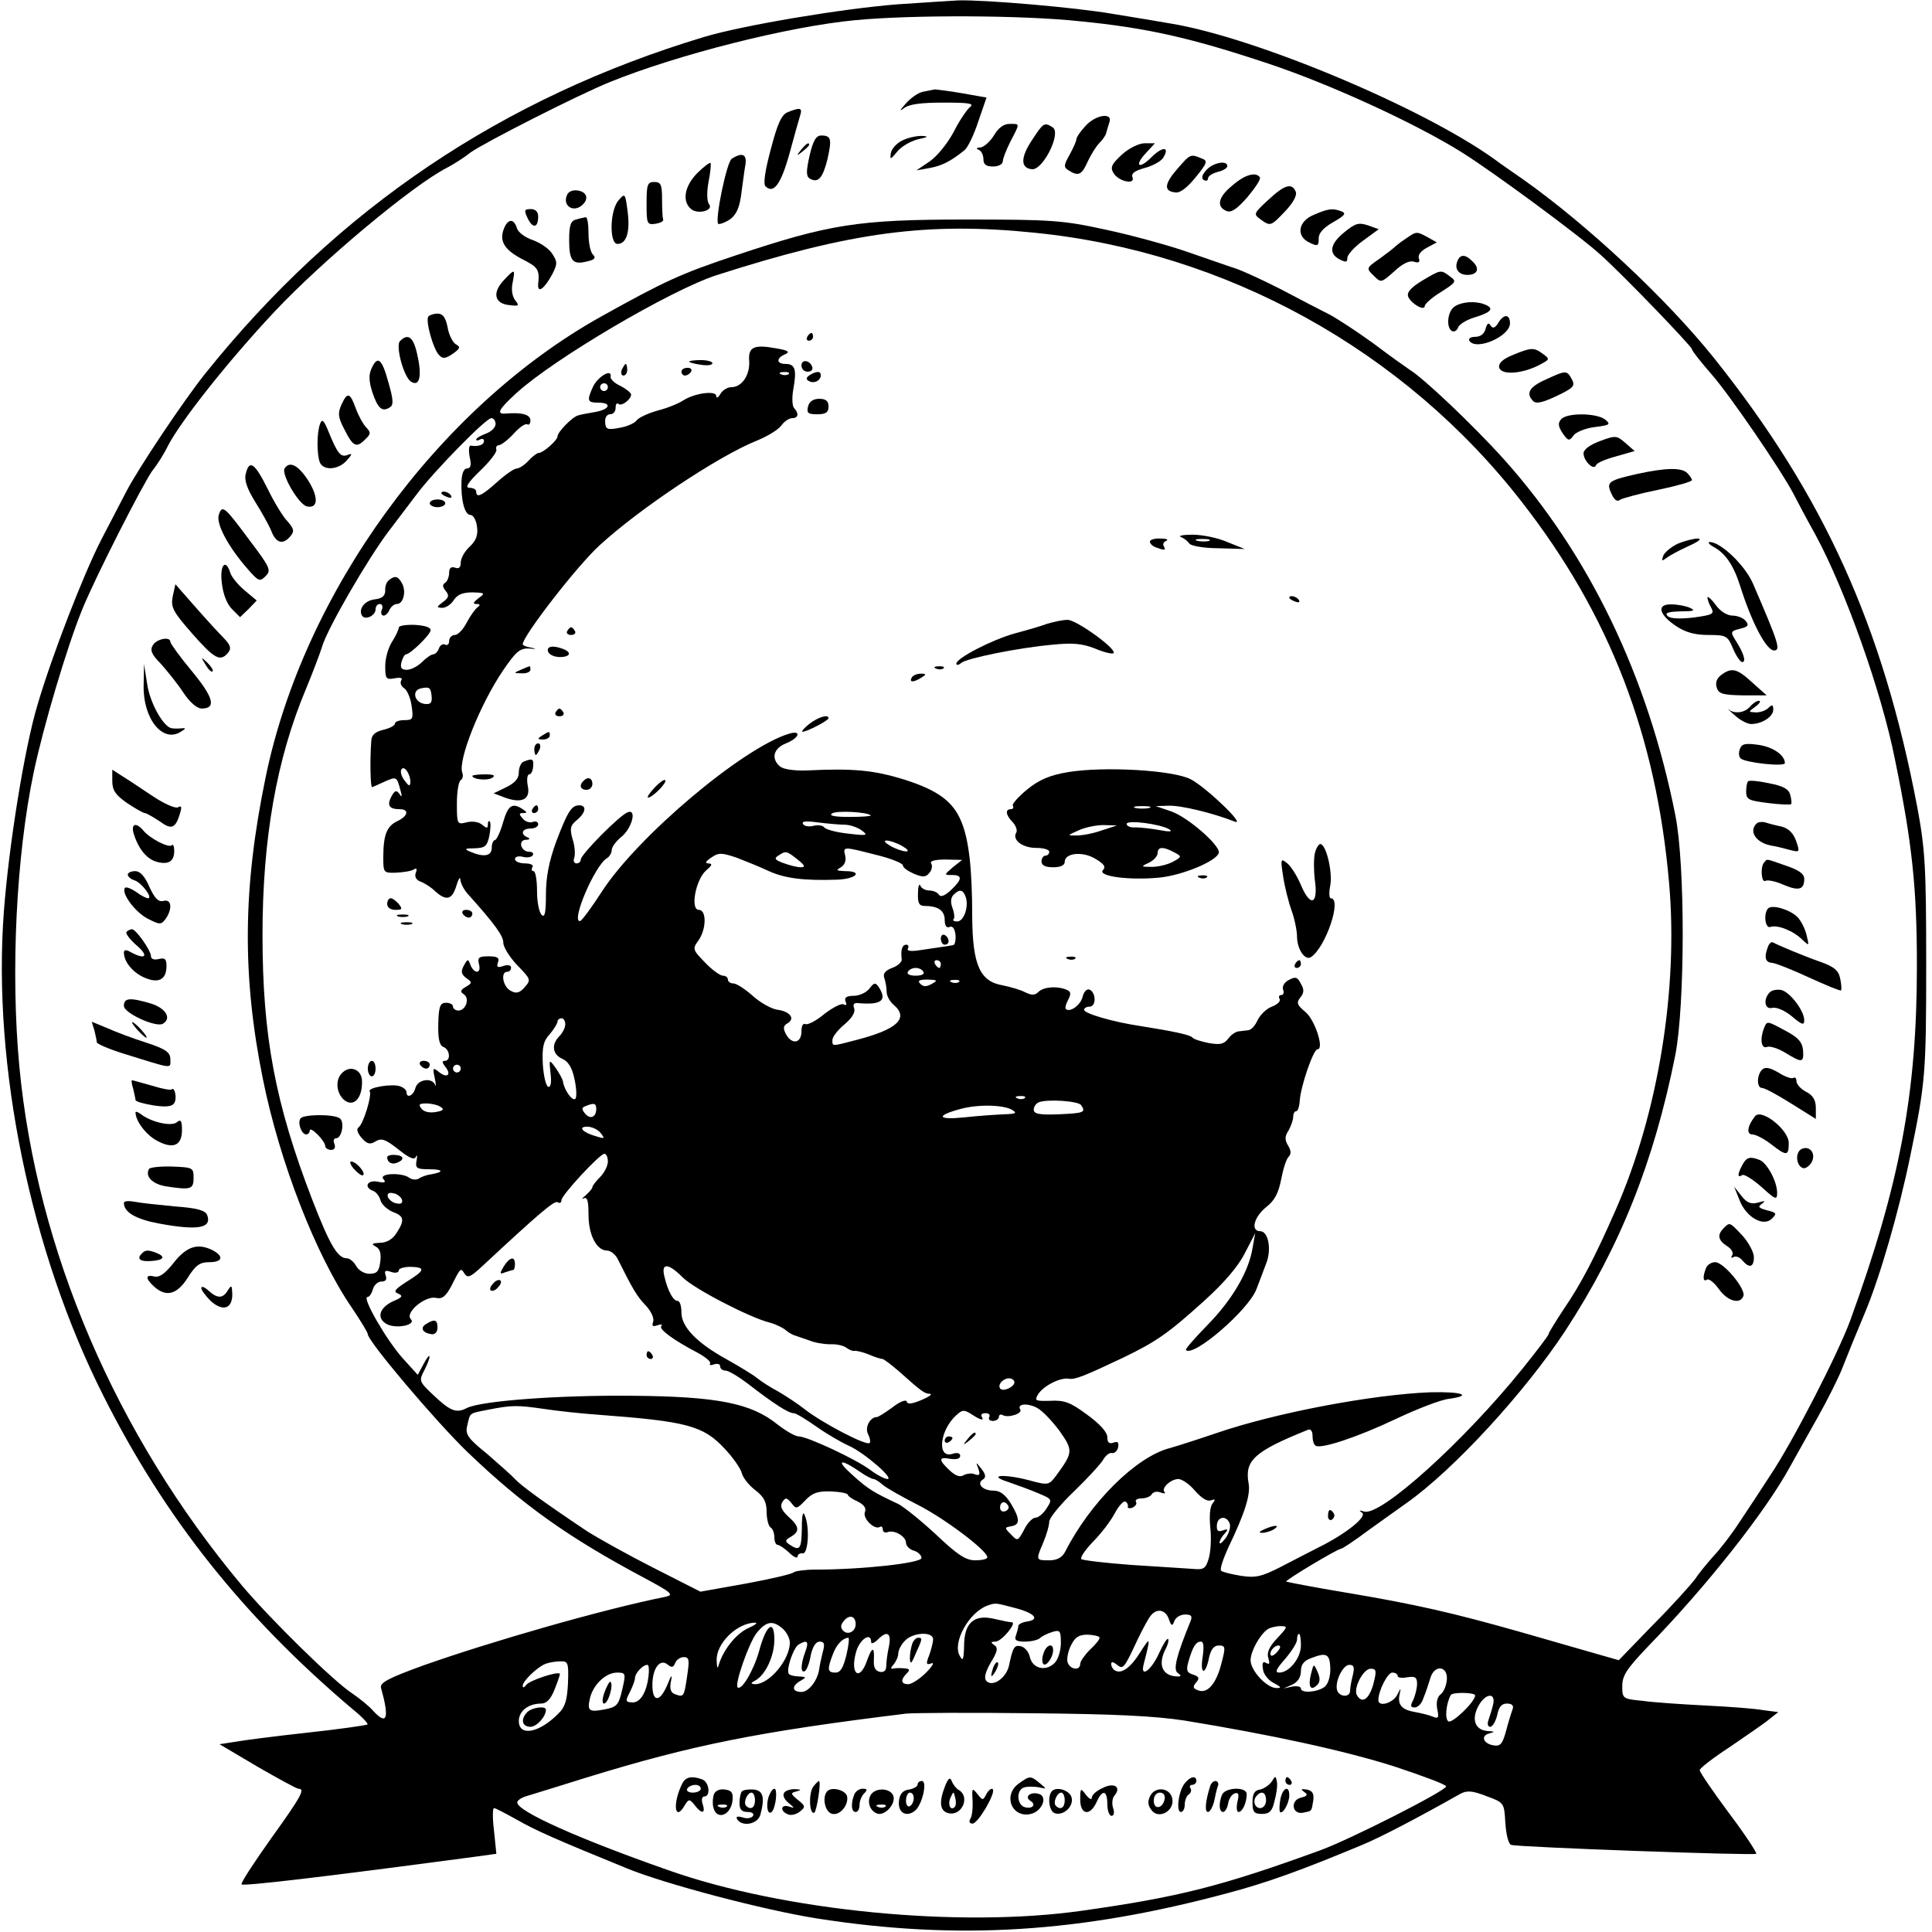 <?xml version="1.0" standalone="no"?>
<!DOCTYPE svg PUBLIC "-//W3C//DTD SVG 20010904//EN"
 "http://www.w3.org/TR/2001/REC-SVG-20010904/DTD/svg10.dtd">
<svg version="1.0" xmlns="http://www.w3.org/2000/svg"
 width="499pt" height="499pt" viewBox="0 0 499 499"
 preserveAspectRatio="xMidYMid meet">

<g transform="translate(0,499) scale(0.1,-0.1)"
fill="#000000" stroke="none">
<path d="M2320 4979 c-143 -11 -399 -54 -500 -84 -522 -157 -948 -443 -1290
-870 -56 -70 -173 -245 -204 -305 -13 -25 -42 -81 -65 -125 -46 -90 -126 -296
-164 -425 -34 -113 -74 -363 -87 -534 -30 -398 69 -879 257 -1251 159 -316
361 -570 642 -808 25 -20 43 -39 40 -41 -2 -2 -71 -12 -154 -21 -82 -9 -168
-20 -189 -24 l-39 -6 98 -58 c54 -31 101 -57 106 -57 18 0 7 -20 -72 -130 -44
-62 -78 -114 -75 -117 5 -5 203 18 615 73 l43 6 -6 59 c-4 32 -4 59 0 59 4 0
30 -14 59 -30 51 -29 99 -50 285 -126 98 -40 351 -107 490 -129 364 -57 681
-37 1063 66 101 27 187 58 343 123 51 21 144 70 256 133 17 9 31 8 67 -6 46
-17 46 -17 49 -69 2 -30 8 -55 15 -57 19 -6 628 -28 633 -23 2 3 -29 50 -71
106 -41 55 -75 105 -75 110 0 5 35 32 78 60 42 29 88 60 101 71 l24 19 -39 5
c-21 4 -88 9 -149 12 -60 3 -134 8 -162 12 -52 5 -53 6 -53 38 0 28 12 45 66
102 149 153 304 348 368 466 13 23 44 79 70 125 26 46 55 104 65 130 10 26 36
90 58 142 39 93 88 263 117 405 39 188 41 212 41 495 0 255 -3 297 -23 405
-89 468 -241 804 -524 1159 -124 155 -330 347 -496 464 -26 18 -58 40 -71 50
-186 134 -618 315 -836 351 -33 6 -101 17 -150 25 -97 17 -334 37 -400 35 -22
-1 -92 -6 -155 -10z m470 -44 c173 -17 287 -43 485 -109 160 -53 384 -156 503
-231 81 -51 305 -216 357 -264 61 -55 234 -235 235 -243 0 -4 23 -33 50 -64
49 -56 180 -248 212 -309 8 -16 34 -65 58 -108 75 -139 169 -401 204 -577 45
-218 57 -334 57 -535 0 -329 -44 -563 -172 -915 -32 -87 -148 -313 -207 -401
-26 -40 -62 -95 -81 -123 -18 -28 -48 -67 -66 -86 -17 -19 -39 -46 -48 -60
-10 -13 -57 -66 -107 -116 l-89 -92 -63 18 c-35 10 -119 34 -188 54 -176 50
-272 72 -450 102 -85 14 -156 28 -158 29 -4 3 133 85 142 85 3 0 35 21 71 48
36 26 80 57 98 70 123 87 306 287 410 445 141 216 229 436 284 712 25 128 26
491 0 620 -71 358 -222 672 -442 918 -80 89 -209 211 -244 232 -9 6 -50 35
-91 66 -41 30 -93 64 -115 76 -22 11 -78 40 -125 65 -47 24 -101 49 -120 55
-19 6 -75 26 -125 43 -49 17 -144 43 -210 57 -110 24 -139 26 -360 26 -280 0
-353 -12 -596 -93 -141 -47 -182 -66 -349 -159 -419 -235 -766 -711 -864
-1189 -59 -285 -61 -512 -7 -779 43 -213 136 -454 230 -591 23 -34 41 -64 41
-68 0 -18 176 -226 258 -305 143 -137 260 -220 457 -325 69 -37 76 -43 55 -48
-161 -32 -453 -116 -628 -178 -88 -32 -111 -44 -108 -57 22 -79 16 -99 -20
-60 -10 12 -35 32 -54 45 -48 31 -213 193 -286 280 -325 389 -529 865 -574
1339 -23 245 -8 545 37 760 25 119 86 324 125 420 34 84 158 327 182 360 13
16 31 45 40 64 34 65 155 218 275 346 122 130 357 327 446 372 17 9 44 26 60
39 33 24 276 148 360 182 175 71 463 144 635 160 149 14 432 13 580 -3z m-119
-546 c495 -49 956 -304 1260 -696 226 -290 347 -603 380 -984 24 -273 -28
-594 -138 -844 -54 -123 -90 -192 -134 -256 -21 -32 -39 -61 -39 -64 0 -4 -30
-43 -66 -88 -152 -189 -369 -385 -411 -371 -13 4 -14 3 -5 -3 14 -10 -42 -55
-113 -90 -22 -11 -66 -34 -97 -50 -49 -25 -65 -29 -103 -23 -25 4 -48 10 -51
13 -4 4 5 30 18 59 44 91 58 138 53 166 -11 60 14 83 153 139 7 3 12 -3 12
-15 0 -12 3 -23 8 -26 14 -9 108 22 207 69 55 26 117 50 137 52 64 9 33 19
-48 17 -151 -6 -400 -53 -554 -106 -47 -16 -100 -33 -118 -38 -87 -22 -206
-140 -271 -268 -8 -15 -21 -22 -41 -22 -35 0 -35 0 -15 47 8 19 15 43 15 53 0
9 29 45 65 79 36 35 70 72 75 82 6 10 16 18 22 16 7 -1 14 6 16 15 2 13 -1 16
-12 12 -11 -4 -16 0 -16 14 0 13 -19 34 -52 58 -43 32 -59 38 -95 36 -40 -1
-42 0 -31 18 14 21 57 43 79 39 15 -3 42 8 139 54 87 42 117 63 210 147 51 46
88 89 105 123 l27 52 -7 -39 c-10 -61 -53 -134 -117 -199 -32 -33 -57 -61 -55
-64 20 -19 162 104 182 157 7 19 19 49 25 66 15 36 6 84 -15 84 -26 0 -16 37
15 62 22 17 32 36 39 72 5 26 13 52 19 58 7 7 7 16 -1 29 -9 15 -9 24 1 39 6
11 12 27 12 35 0 8 3 15 8 15 4 0 8 12 9 27 2 36 35 133 46 133 18 0 -7 76
-31 96 -22 18 -24 24 -14 37 10 12 11 21 2 36 -9 18 -14 19 -31 10 -12 -6 -18
-17 -15 -25 3 -8 1 -14 -5 -14 -6 0 -7 -5 -4 -10 3 -6 -5 -14 -20 -20 -14 -5
-30 -21 -37 -35 -6 -14 -17 -26 -25 -26 -7 -1 -19 -2 -25 -3 -7 -1 -19 -9 -26
-19 -11 -14 -21 -16 -50 -11 -20 4 -39 10 -42 14 -5 7 -47 16 -135 30 -68 10
-145 32 -145 42 0 4 6 8 14 8 18 0 17 37 0 44 -7 3 -15 -6 -18 -19 -5 -21 -33
-41 -43 -31 -3 2 0 13 6 24 8 16 7 21 -5 26 -25 10 -59 7 -72 -6 -9 -9 -17 -9
-34 -1 -13 7 -39 14 -58 18 -59 10 -78 52 -79 177 0 127 -9 202 -29 248 -21
50 -60 79 -145 106 -80 25 -133 30 -255 24 -30 -1 -58 3 -67 10 -24 20 -18 47
15 60 35 14 41 35 8 25 -119 -36 -390 -264 -483 -407 -27 -42 -53 -77 -57 -77
-24 -2 38 143 69 162 7 4 13 14 13 22 0 7 11 22 23 32 29 22 43 75 18 65 -21
-8 -121 -109 -121 -122 0 -6 -5 -10 -11 -10 -6 0 -9 6 -6 14 3 8 2 30 -4 48
-8 28 -6 36 11 50 23 19 26 38 6 38 -20 0 -30 -16 -60 -95 -18 -50 -26 -90
-26 -135 0 -48 -3 -61 -11 -53 -7 7 -12 34 -12 62 0 28 -4 51 -9 51 -5 0 -6 5
-3 10 4 6 -5 10 -19 10 -14 0 -26 5 -26 11 0 6 9 9 20 6 11 -3 23 -1 26 4 3 5
-1 9 -9 9 -22 0 -30 30 -9 31 10 0 12 3 5 6 -20 8 -15 23 7 23 11 0 20 5 20
11 0 6 -6 9 -14 6 -8 -3 -20 1 -26 9 -10 11 -10 14 1 14 11 0 11 2 -1 10 -27
18 -38 10 -51 -35 -7 -25 -17 -45 -21 -45 -4 0 -8 -9 -8 -20 0 -21 -20 -25
-55 -10 -17 7 -15 9 11 9 27 1 32 5 38 33 3 17 4 33 1 36 -3 3 -5 0 -5 -8 0
-10 -3 -10 -15 0 -8 7 -25 10 -40 6 -24 -6 -25 -5 -25 48 0 30 4 57 10 61 5 3
7 12 4 19 -12 32 46 177 105 264 34 50 44 58 68 57 18 -2 20 -1 6 2 -13 2 -23
6 -23 9 0 21 140 202 198 255 103 95 309 232 407 271 27 11 55 28 63 39 7 10
20 19 28 19 16 0 18 12 5 26 -5 5 -6 27 -2 49 9 50 5 65 -20 65 -24 0 -25 15
-1 25 13 6 8 10 -22 15 -59 11 -74 4 -71 -33 2 -36 -19 -67 -46 -67 -10 0 -23
-8 -28 -17 -6 -10 -11 -13 -11 -6 0 15 -55 8 -85 -11 -12 -8 -41 -20 -65 -26
-25 -7 -49 -18 -55 -25 -5 -8 -26 -17 -45 -20 -31 -6 -36 -4 -37 14 -1 12 4
21 13 21 8 0 14 7 14 17 0 9 3 13 7 10 7 -8 33 11 33 24 0 4 -12 14 -27 22
-16 7 -27 18 -26 24 4 22 -32 1 -45 -25 -17 -37 -15 -42 13 -42 36 0 31 -17
-7 -24 -18 -3 -39 -7 -45 -9 -15 -4 -53 -43 -53 -54 0 -10 -37 -43 -49 -43 -4
0 -16 -9 -26 -20 -10 -11 -24 -20 -30 -20 -7 0 -30 -16 -51 -35 -40 -36 -54
-42 -54 -25 0 6 -8 10 -17 10 -13 0 -5 13 27 44 25 24 44 48 42 55 -2 6 1 11
6 11 6 0 23 13 38 29 15 17 31 28 36 25 4 -3 8 2 8 10 0 15 -21 21 -62 18 -27
-3 -22 9 25 52 97 89 398 266 517 305 349 112 545 138 821 110z m-634 -365
c-3 -3 -12 -4 -19 -1 -8 3 -5 6 6 6 11 1 17 -2 13 -5z m-467 -34 c0 -5 -4 -10
-10 -10 -5 0 -10 5 -10 10 0 6 5 10 10 10 6 0 10 -4 10 -10z m-290 -95 c0 -9
-11 -20 -25 -25 -14 -5 -25 -12 -25 -15 0 -4 5 -3 10 0 6 3 10 1 10 -4 0 -10
-14 -15 -34 -12 -5 1 -6 -12 -3 -29 5 -21 3 -30 -7 -30 -8 0 -13 -13 -14 -32
-2 -49 8 -88 23 -88 7 0 15 -13 17 -30 3 -22 -2 -36 -19 -52 -13 -12 -23 -30
-23 -41 0 -13 -5 -17 -15 -13 -10 3 -15 -1 -15 -14 0 -10 -5 -22 -10 -25 -8
-5 -7 -11 1 -21 10 -12 8 -18 -7 -29 -17 -13 -17 -14 -2 -15 10 0 23 9 30 20
9 14 23 20 48 20 33 -1 34 -2 16 -15 -14 -11 -16 -15 -5 -15 9 0 10 -3 3 -8
-6 -4 -19 -22 -28 -39 -9 -18 -23 -33 -31 -33 -8 0 -15 -7 -15 -16 0 -8 -5
-12 -10 -9 -6 3 -13 -1 -16 -9 -3 -9 -10 -16 -15 -16 -5 0 -18 -9 -29 -20 -11
-11 -29 -20 -39 -20 -14 0 -18 5 -14 20 3 11 8 20 12 20 11 1 60 48 63 61 2 8
-12 13 -39 15 -24 1 -43 -2 -43 -7 0 -5 -8 -22 -17 -36 -10 -15 -18 -43 -18
-63 0 -33 2 -36 24 -32 16 3 22 1 17 -6 -3 -6 0 -14 7 -19 8 -4 17 -25 20 -45
5 -35 4 -38 -19 -38 -13 0 -24 -4 -24 -9 0 -5 -13 -12 -30 -16 -21 -5 -30 -13
-31 -28 -4 -53 -2 -122 2 -120 2 0 16 7 32 14 31 14 32 13 41 -21 5 -17 4 -21
-2 -11 -8 11 -12 10 -21 -6 -12 -23 -6 -33 21 -33 26 0 22 -18 -6 -31 -27 -13
-36 -35 -36 -94 0 -39 1 -40 33 -39 19 1 39 4 45 8 8 5 10 2 6 -8 -4 -10 1
-19 12 -23 11 -4 28 -15 38 -25 29 -26 44 -22 55 15 5 17 10 24 10 15 1 -10
10 -28 22 -40 67 -75 89 -105 89 -123 0 -11 16 -37 36 -58 35 -36 36 -38 19
-57 -13 -15 -22 -17 -36 -9 -20 10 -27 49 -9 49 6 0 10 5 10 11 0 6 -9 8 -20
4 -15 -5 -18 -3 -14 9 5 12 -1 16 -24 16 -25 0 -29 -3 -25 -20 7 -25 -12 -27
-22 -2 -6 16 -7 16 -17 -2 -8 -15 -7 -22 6 -32 16 -11 16 -13 -1 -23 -14 -8
-15 -13 -5 -19 16 -11 5 -42 -14 -42 -8 0 -14 5 -14 10 0 6 -8 10 -18 10 -15
0 -19 -9 -20 -54 -1 -39 3 -56 13 -60 17 -6 20 -36 4 -36 -8 0 -7 -5 1 -15 17
-21 5 -31 -16 -14 -16 13 -17 11 -11 -16 3 -16 4 -24 1 -17 -9 20 -45 14 -51
-8 -5 -20 -23 -28 -23 -11 0 5 -7 12 -16 15 -20 8 -86 -3 -79 -13 6 -11 -17
-85 -29 -93 -6 -4 -3 -14 8 -27 14 -16 22 -18 36 -9 15 9 25 6 58 -20 29 -23
42 -29 46 -20 4 7 4 3 2 -9 -4 -20 0 -23 32 -23 37 0 40 -7 6 -13 -10 -1 -25
-6 -32 -11 -7 -4 -18 -3 -25 2 -18 14 -79 12 -67 -3 8 -9 4 -11 -15 -7 -27 5
-36 -15 -11 -24 8 -3 16 -14 19 -25 3 -10 17 -23 31 -29 30 -11 32 -21 10 -55
-10 -16 -26 -25 -43 -25 -21 -1 -23 -3 -10 -10 11 -6 14 -19 11 -40 -3 -24 -9
-30 -28 -30 -13 0 -28 9 -34 20 -6 11 -17 20 -24 20 -24 0 -44 34 -89 150 -96
249 -129 423 -129 685 0 248 36 454 112 635 17 41 36 91 42 110 13 46 120 230
172 298 23 30 55 73 72 95 44 59 179 197 193 197 6 0 11 -7 11 -15z m-165
-706 c1 -15 -4 -19 -19 -17 -26 4 -33 35 -9 40 23 5 26 2 28 -23z m-55 -219
c-1 -12 -4 -11 -15 4 -8 10 -12 23 -8 29 7 11 23 -12 23 -33z m1189 -86 c2 -2
-22 -4 -55 -4 -37 0 -54 3 -45 9 12 8 90 4 100 -5z m-68 -24 c14 0 34 -7 45
-15 17 -13 14 -14 -36 -8 -30 3 -58 11 -61 16 -4 5 -16 7 -28 4 -12 -3 -24 -1
-27 5 -4 7 8 8 37 4 24 -3 56 -6 70 -6z m149 -55 c14 -8 19 -14 10 -14 -8 0
-26 6 -40 14 -14 8 -19 14 -10 14 8 0 26 -6 40 -14z m-67 -23 c38 -9 69 -22
69 -27 0 -6 13 -15 29 -22 22 -9 30 -9 39 2 7 8 9 19 5 25 -4 6 9 10 37 10
l43 -1 -24 -19 c-23 -20 -23 -20 -2 -20 27 0 27 -11 -3 -39 -15 -14 -26 -19
-31 -12 -3 6 -15 11 -25 11 -10 0 -21 6 -23 13 -3 6 -6 -3 -6 -20 -1 -26 3
-33 18 -33 34 0 51 -12 51 -36 0 -15 5 -22 13 -18 8 3 13 -5 15 -21 1 -14 -2
-26 -6 -26 -8 -2 -32 -5 -85 -13 -24 -4 -36 -2 -32 4 3 5 1 10 -4 10 -11 0
-15 -13 -12 -38 1 -6 -10 -17 -25 -22 -18 -7 -24 -15 -20 -26 3 -9 6 -24 6
-35 0 -11 8 -26 19 -35 39 -34 8 -63 -97 -90 -65 -17 -62 -17 -62 0 0 8 14 26
31 40 20 17 29 32 25 42 -4 10 0 15 12 13 58 -5 74 7 52 41 -9 13 -12 13 -25
-4 -8 -10 -26 -18 -40 -18 -19 0 -25 -5 -21 -15 4 -8 1 -11 -5 -7 -6 3 -28 -8
-50 -25 -21 -18 -44 -29 -49 -26 -6 3 -10 -5 -10 -19 0 -31 -25 -35 -40 -7 -8
15 -7 22 4 28 21 12 6 31 -26 35 -15 2 -44 18 -64 36 -20 18 -42 32 -50 32 -8
0 -14 5 -14 10 0 6 -6 10 -13 10 -7 0 -28 15 -46 34 -32 33 -33 35 -17 57 21
30 21 79 1 79 -23 0 -8 79 19 102 15 13 17 17 6 18 -10 0 -8 5 7 15 19 13 26
13 65 0 23 -9 61 -24 84 -35 42 -19 92 -25 177 -22 49 2 67 22 20 22 -23 1
-25 2 -11 10 10 6 14 18 11 30 -6 24 -6 24 80 2z m-203 -12 c19 -15 21 -20 8
-20 -9 0 -29 5 -45 11 -22 8 -24 12 -13 19 20 13 21 13 50 -10z m434 -96 c9
-24 -4 -64 -22 -64 -8 0 -13 3 -9 6 3 3 2 16 -3 29 -5 14 -5 26 3 34 15 15 24
14 31 -5z m-64 -174 c0 -5 -2 -10 -4 -10 -3 0 -8 5 -11 10 -3 6 -1 10 4 10 6
0 11 -4 11 -10z m-45 -20 c4 -6 -5 -10 -20 -10 -15 0 -24 4 -20 10 3 6 12 10
20 10 8 0 17 -4 20 -10z m22 -31 c-14 -8 -22 -8 -30 0 -8 8 -3 11 19 11 25 -1
27 -2 11 -11z m70 5 c-3 -3 -12 -4 -19 -1 -8 3 -5 6 6 6 11 1 17 -2 13 -5z
m-1017 -110 c0 -8 -7 -22 -15 -30 -22 -22 -18 -48 8 -59 15 -7 25 -23 31 -53
5 -23 6 -46 2 -50 -8 -7 -29 23 -32 45 -1 6 -10 22 -19 35 -17 23 -17 23 -13
-15 3 -23 0 -36 -6 -34 -6 2 -12 28 -14 58 -2 44 1 60 18 78 11 13 20 28 20
33 0 4 5 8 10 8 6 0 10 -7 10 -16z m-270 -114 c0 -5 -4 -10 -10 -10 -5 0 -10
5 -10 10 0 6 5 10 10 10 6 0 10 -4 10 -10z m1457 -76 c-3 -3 -12 -4 -19 -1 -8
3 -5 6 6 6 11 1 17 -2 13 -5z m145 -18 c13 -19 9 -21 -57 -24 -51 -2 -65 1
-65 12 0 8 6 16 13 19 23 9 102 3 109 -7z m-1654 -5 c10 -6 7 -10 -12 -13 -15
-3 -31 0 -37 8 -9 11 -7 14 12 14 13 0 30 -4 37 -9z m402 -5 c0 -22 -16 -28
-29 -12 -9 11 -9 15 1 19 22 9 28 8 28 -7z m1073 -2 c15 -9 12 -11 -20 -12
-21 -1 -67 -4 -103 -8 -68 -7 -74 4 -12 21 45 13 111 12 135 -1z m-1062 -60
c12 -15 11 -16 -11 -9 -35 10 -49 25 -23 25 11 0 27 -7 34 -16z m19 -74 c0
-11 -9 -29 -20 -40 -11 -11 -20 -23 -20 -26 0 -4 -8 -13 -17 -21 -10 -8 -12
-12 -5 -8 9 4 12 -7 12 -42 0 -53 21 -93 48 -93 9 0 22 -10 28 -23 39 -78 49
-95 72 -119 14 -15 22 -33 19 -42 -4 -11 -1 -13 11 -9 9 3 14 3 10 -2 -7 -8
31 -36 94 -69 20 -11 35 -23 32 -28 -3 -4 2 -5 10 -2 9 3 16 1 16 -5 0 -6 6
-11 14 -11 8 0 36 -17 63 -38 61 -47 99 -72 113 -72 6 0 32 -16 59 -35 27 -19
65 -41 83 -49 39 -17 119 -86 100 -86 -7 0 -28 11 -45 24 -36 27 -162 86 -184
86 -9 0 -33 14 -55 31 -68 55 -155 72 -373 74 -190 2 -394 -13 -430 -32 -27
-14 -43 -7 -87 35 -36 34 -36 36 -22 63 19 37 17 52 -2 16 l-15 -28 -39 43
c-42 47 -106 158 -91 158 5 0 11 9 14 20 3 11 13 20 22 20 11 0 15 5 11 16 -4
12 -1 14 14 9 11 -4 20 -2 20 4 0 5 14 9 30 9 40 -1 38 -9 -9 -38 -31 -20 -36
-26 -23 -31 14 -6 11 -10 -13 -20 -36 -17 -43 -44 -16 -59 25 -13 77 -2 62 13
-16 16 36 60 64 55 17 -4 26 3 41 31 24 48 24 47 34 31 8 -12 16 -8 47 21 144
134 185 169 193 164 6 -4 10 -1 10 5 0 13 99 120 111 120 5 0 9 -9 9 -20z
m-532 -98 c3 -9 -2 -13 -14 -10 -9 1 -19 9 -22 16 -3 9 2 13 14 10 9 -1 19 -9
22 -16z m725 -201 c28 -29 175 -105 225 -117 15 -4 34 -13 42 -20 8 -7 20 -13
25 -14 6 -2 21 -7 35 -12 14 -6 38 -10 55 -10 16 1 35 -4 41 -9 7 -5 16 -9 20
-8 5 1 22 -3 37 -9 16 -7 32 -12 36 -12 4 0 23 -15 43 -32 57 -51 66 -58 80
-58 7 -1 -3 -8 -22 -16 -24 -10 -36 -12 -38 -4 -2 6 -18 0 -37 -15 -19 -14
-37 -25 -40 -25 -18 0 -32 -27 -23 -44 5 -10 7 -20 4 -23 -8 -8 -121 51 -166
86 -19 15 -51 36 -70 47 -19 10 -44 26 -55 35 -11 9 -46 30 -78 48 -78 43
-117 84 -117 121 0 17 -4 30 -10 30 -11 0 -25 25 -34 63 -9 36 10 35 47 -2z
m857 -271 c0 -12 -28 -25 -36 -17 -9 9 6 27 22 27 8 0 14 -5 14 -10z m116
-125 c36 -51 36 -56 -8 -116 -19 -25 -20 -26 -71 -12 -66 17 -109 13 -52 -5
22 -8 57 -20 77 -29 36 -15 36 -16 21 -39 -8 -13 -21 -24 -29 -24 -7 0 -21
-14 -29 -31 -16 -30 -17 -30 -34 -12 -17 17 -17 18 1 21 23 4 23 19 -2 60 -14
22 -27 32 -44 32 -28 0 -45 18 -27 29 8 5 7 13 -4 27 -15 19 -15 19 -8 0 5
-15 3 -18 -9 -14 -8 4 -21 2 -29 -2 -9 -6 -21 -2 -36 12 -30 28 -29 36 2 30
15 -2 25 0 25 8 0 7 -8 9 -20 5 -41 -13 -33 61 10 100 17 15 20 15 46 -2 16
-10 25 -12 21 -5 -5 8 -2 12 8 12 9 0 13 -4 10 -10 -3 -5 1 -10 9 -10 9 0 16
5 16 11 0 5 5 7 10 4 14 -8 52 4 45 15 -9 14 18 17 43 4 14 -7 39 -34 58 -59z
m-1331 56 c33 -5 96 -12 140 -15 228 -17 271 -28 326 -87 22 -23 42 -52 45
-64 3 -12 19 -32 35 -44 22 -17 29 -30 29 -56 0 -18 5 -37 10 -40 6 -3 10 -15
10 -26 0 -10 4 -19 8 -19 5 0 18 -9 30 -20 12 -12 22 -16 22 -10 0 5 6 9 13 8
14 -3 19 65 6 97 -5 14 -8 4 -8 -32 -1 -54 -5 -60 -31 -43 -13 9 -13 12 3 21
23 14 22 26 -7 52 -18 17 -22 27 -15 38 8 12 11 11 23 -3 12 -16 14 -16 36 7
18 19 32 24 66 23 24 -1 44 -5 44 -9 0 -3 11 -11 25 -17 16 -8 23 -17 19 -27
-7 -16 24 -47 38 -39 5 3 8 0 8 -6 0 -7 6 -10 13 -7 17 6 47 -11 47 -28 0 -7
9 -17 20 -20 11 -3 20 -12 20 -19 0 -13 -152 -30 -275 -30 -27 0 -52 -4 -55
-7 -3 -4 -58 -17 -123 -29 l-118 -21 -122 62 c-67 34 -144 77 -172 95 -112 75
-168 116 -184 133 -9 10 -42 39 -73 66 -51 41 -57 51 -51 74 8 33 3 30 54 40
61 12 75 12 144 2z m817 -163 c14 -10 30 -18 34 -18 4 0 15 -7 24 -15 9 -8 50
-31 91 -52 69 -35 179 -118 179 -135 0 -5 -14 -8 -31 -8 -25 0 -46 14 -103 68
-40 37 -84 72 -97 78 -64 30 -77 38 -118 75 -44 39 -31 43 21 7z m865 -49 c16
-18 31 -28 41 -24 11 4 12 2 4 -8 -7 -8 -9 -33 -6 -63 3 -27 1 -62 -4 -79 -8
-27 -13 -30 -43 -27 -19 1 -89 6 -156 10 -68 5 -126 12 -130 15 -4 4 10 24 30
45 21 21 46 54 56 73 10 19 22 32 27 31 5 -2 8 -8 7 -13 -2 -4 4 -6 12 -3 8 4
12 10 9 15 -3 5 4 9 15 9 11 0 23 5 26 11 4 6 14 8 23 4 9 -3 13 -3 10 1 -10
9 14 33 35 34 10 0 30 -14 44 -31z m-483 -38 c3 -5 0 -11 -7 -14 -8 -3 -14 1
-14 9 0 16 13 19 21 5z m572 -46 c3 -8 -1 -24 -10 -37 -9 -12 -16 -18 -16 -12
0 5 6 16 13 23 10 11 9 13 -5 8 -12 -4 -16 -1 -15 14 1 22 25 26 33 4z m-555
-218 c51 -13 66 -30 32 -35 -13 -2 -23 -7 -23 -12 0 -5 -3 -15 -6 -24 -5 -12
1 -16 23 -16 16 0 33 4 39 9 5 5 19 12 32 16 20 6 22 3 22 -29 0 -19 -7 -42
-16 -51 -23 -23 -57 -15 -64 15 -3 14 -14 26 -23 28 -17 4 -21 -2 -31 -50 -7
-32 -42 -56 -58 -40 -7 7 -4 22 11 48 18 29 19 39 9 45 -10 7 -9 9 3 9 16 0
57 50 42 50 -5 0 -25 4 -46 9 -52 12 -77 -11 -77 -71 -1 -35 -3 -40 -11 -25
-20 34 23 112 71 130 21 7 19 8 71 -6z m398 -29 c6 -18 9 -19 14 -5 4 10 16
17 28 17 16 0 19 -4 14 -17 -36 -88 -46 -126 -33 -134 9 -6 9 -9 1 -9 -41 0
-54 30 -32 72 6 11 8 22 6 25 -3 2 -13 -14 -23 -36 -20 -45 -50 -67 -40 -29
18 70 18 73 -8 32 -26 -42 -50 -59 -67 -48 -5 3 -9 10 -9 16 0 7 5 6 14 -1 17
-14 19 -11 54 64 13 27 28 55 34 62 16 20 38 16 47 -9z m-809 -13 c0 -19 -20
-29 -32 -17 -8 8 -7 16 2 26 14 17 30 12 30 -9z m-275 -9 c-31 -13 -64 -53
-77 -91 -5 -17 -6 -16 -7 6 -2 44 52 97 99 98 8 0 1 -6 -15 -13z m87 -3 c10
-9 18 -25 18 -35 0 -45 -53 -108 -90 -108 -12 1 -12 3 3 11 25 15 47 63 47
104 0 54 -21 39 -39 -28 -14 -51 -46 -105 -56 -95 -8 8 29 114 49 140 25 31
42 34 68 11z m1277 -24 c-21 -22 -28 -38 -23 -52 4 -14 3 -17 -6 -12 -8 5 -11
0 -8 -16 1 -13 14 -29 28 -36 19 -10 21 -13 7 -13 -25 0 -67 45 -67 72 0 23
24 66 44 80 6 4 21 8 33 8 20 0 19 -2 -8 -31z m-1003 -21 c-4 -18 -7 -41 -7
-51 0 -12 -6 -17 -17 -15 -12 3 -16 12 -15 31 2 36 -5 34 -18 -3 -19 -54 -44
-34 -28 23 9 33 39 53 39 26 0 -6 7 -3 16 5 25 26 37 19 30 -16z m114 18 c0
-8 -5 -27 -10 -41 -9 -23 -8 -26 6 -21 8 3 2 -8 -14 -24 -17 -17 -38 -30 -46
-30 -19 0 -21 11 -4 28 9 9 8 12 -7 13 -11 1 -24 1 -30 -1 -5 -1 -4 4 3 11 6
7 12 20 12 28 0 8 7 23 17 33 20 22 73 25 73 4z m430 4 c0 -5 -11 -18 -25 -31
-13 -13 -25 -30 -25 -36 0 -20 -28 -15 -33 5 -2 9 2 29 10 44 10 20 20 26 43
26 16 -1 30 -4 30 -8z m520 -20 c0 -32 -30 -70 -56 -70 -12 0 -8 9 15 35 17
20 31 42 31 50 0 8 2 15 5 15 3 0 5 -13 5 -30z m-1174 -25 c-8 -32 -15 -45
-28 -45 -21 0 -22 8 -7 47 9 25 25 42 40 43 3 0 1 -20 -5 -45z m-106 9 c-12
-32 -13 -57 -1 -50 5 3 12 22 15 41 5 22 13 35 23 35 12 0 14 -6 8 -27 -4 -16
-8 -35 -9 -43 -4 -30 -27 -60 -46 -60 -25 0 -26 16 -2 29 15 9 15 10 -4 11
-11 0 -23 3 -26 6 -9 8 10 66 24 76 23 14 28 9 18 -18z m1026 -15 c-7 -46 8
-46 17 1 5 20 12 30 25 30 17 0 18 -4 7 -45 -13 -53 -36 -80 -60 -71 -14 5
-15 9 -6 20 10 11 8 16 -8 21 -16 5 -18 11 -11 35 11 38 19 50 32 50 7 0 8
-14 4 -41z m194 16 c-7 -9 -15 -13 -17 -11 -7 7 7 26 19 26 6 0 6 -6 -2 -15z
m136 -46 c0 -20 -6 -39 -15 -46 -19 -14 -61 -17 -61 -4 0 5 -10 7 -22 5 l-23
-5 23 10 c14 7 22 19 22 35 0 17 8 27 28 34 39 15 47 10 48 -29z m-1661 -16
c-8 -56 -9 -57 -31 -49 -12 4 -15 14 -11 34 4 19 1 17 -10 -11 -19 -44 -38
-44 -38 1 0 42 19 69 39 53 11 -9 15 -8 20 4 3 8 13 15 22 15 14 0 15 -7 9
-47z m-308 -20 c-2 -43 -7 -62 -25 -79 -49 -50 -102 -60 -102 -19 0 26 25 45
58 45 14 0 25 12 35 38 8 20 14 38 13 39 -6 7 -80 -18 -87 -29 -5 -7 -9 -8 -9
-2 0 12 38 49 60 57 8 3 25 6 37 6 20 1 22 -3 20 -56z m208 18 c-5 -43 -22
-70 -43 -68 -17 1 -17 4 -5 27 7 14 13 30 13 36 0 12 20 34 32 34 4 0 5 -13 3
-29z m1819 2 c-4 -15 -7 -33 -7 -40 0 -17 -26 -17 -33 0 -8 21 14 67 31 67 12
0 14 -6 9 -27z m53 -23 c-11 -39 -29 -51 -42 -29 -11 17 16 69 35 69 15 0 16
-5 7 -40z m190 13 c-1 -16 -8 -33 -16 -39 -9 -7 -12 -21 -9 -38 5 -22 3 -26
-11 -20 -9 4 -29 9 -46 12 -35 6 -46 19 -40 47 4 17 3 16 -6 -2 -11 -22 -49
-33 -49 -14 0 24 24 71 36 71 8 0 14 -4 14 -9 0 -4 11 -6 25 -3 20 3 25 0 25
-17 0 -12 -5 -31 -10 -42 -8 -15 -7 -19 4 -19 8 0 18 10 22 23 5 12 9 24 10
27 1 3 5 15 9 28 11 33 44 29 42 -5z m-2130 -27 c-9 -40 -14 -45 -45 -51 -41
-8 -46 -4 -38 30 9 35 41 65 70 65 22 0 23 -2 13 -44z m2203 -15 c0 -16 -59
-73 -69 -67 -10 6 -6 46 6 68 4 8 63 7 63 -1z m46 -25 c-3 -13 -9 -31 -12 -40
-3 -9 -1 -16 5 -16 6 0 14 14 18 30 4 21 11 30 25 30 13 0 18 -5 15 -14 -3 -8
-11 -33 -17 -56 -9 -34 -15 -41 -32 -38 -27 4 -35 25 -11 31 15 4 14 5 -4 6
-32 2 -43 28 -26 62 18 36 48 40 39 5z m-796 -40 c221 -36 415 -78 543 -119
72 -24 132 -46 132 -51 0 -11 -246 -136 -325 -165 -258 -94 -368 -121 -615
-156 -316 -45 -771 -1 -1070 105 -231 81 -387 151 -389 174 -1 5 10 13 24 17
14 4 84 26 155 48 273 84 442 118 825 165 19 2 166 3 325 1 212 -2 318 -7 395
-19z"/>
<path d="M2384 4753 c-12 -2 -32 -16 -45 -31 -15 -17 -17 -21 -5 -12 13 11 45
15 103 15 63 0 80 -2 69 -11 -8 -6 -28 -35 -43 -65 -16 -30 -43 -63 -62 -76
l-34 -23 34 6 c32 6 54 17 90 46 9 7 25 41 36 75 l21 61 -62 11 c-35 6 -67 10
-72 10 -5 -1 -19 -4 -30 -6z"/>
<path d="M2034 4700 c-15 -6 -26 -29 -43 -95 -15 -55 -20 -90 -14 -96 21 -21
40 5 62 84 12 45 25 90 28 100 6 19 -1 20 -33 7z"/>
<path d="M2803 4664 c-13 -14 -23 -29 -23 -34 0 -5 -8 -22 -17 -39 -16 -28
-16 -33 -3 -41 25 -16 34 -12 49 22 8 17 21 39 30 48 9 9 17 21 18 26 1 5 5
17 8 27 11 28 -36 21 -62 -9z"/>
<path d="M2567 4640 c-10 -16 -26 -30 -35 -31 -10 0 -12 -3 -4 -6 6 -2 12 -13
12 -24 0 -14 7 -19 25 -19 14 0 25 6 25 13 0 7 9 30 20 52 25 48 25 45 -3 45
-15 0 -29 -11 -40 -30z"/>
<path d="M2666 4629 c-30 -45 -31 -73 -1 -76 28 -4 77 93 54 108 -22 14 -24
12 -53 -32z"/>
<path d="M2091 4588 c-9 -40 -9 -53 0 -59 22 -13 34 1 46 49 12 53 10 62 -16
62 -13 0 -21 -13 -30 -52z"/>
<path d="M2330 4627 c-14 -7 -27 -21 -29 -32 -3 -18 -1 -18 16 3 10 13 34 27
53 32 28 6 30 8 10 9 -14 0 -36 -5 -50 -12z"/>
<path d="M2069 4603 c-13 -16 -12 -17 4 -4 9 7 17 15 17 17 0 8 -8 3 -21 -13z"/>
<path d="M2898 4591 c-27 -25 -31 -33 -22 -48 13 -22 57 -31 49 -11 -4 10 6
17 31 24 20 5 42 17 48 26 18 29 0 31 -29 3 -33 -34 -47 -24 -15 10 l23 25
-26 0 c-15 0 -40 -12 -59 -29z"/>
<path d="M1890 4580 c-13 -8 -44 -158 -35 -168 2 -2 12 1 23 7 23 12 33 33 38
81 3 19 6 47 9 63 5 28 -7 35 -35 17z"/>
<path d="M3041 4554 c-34 -39 -36 -58 -5 -61 12 -2 31 13 52 39 31 38 32 43
15 49 -28 12 -29 11 -62 -27z"/>
<path d="M1800 4542 c-32 -33 -39 -72 -15 -92 18 -15 60 -3 46 13 -5 7 -6 30
-1 57 5 25 7 47 5 49 -2 2 -18 -10 -35 -27z"/>
<path d="M3116 4551 c-11 -12 -14 -21 -7 -26 6 -3 11 -2 11 4 0 6 11 13 25 17
14 3 25 10 25 15 0 16 -37 9 -54 -10z"/>
<path d="M3183 4511 c-37 -30 -42 -55 -15 -66 12 -5 27 5 54 36 20 24 35 46
32 51 -10 15 -39 7 -71 -21z"/>
<path d="M1670 4464 c0 -52 1 -55 23 -52 12 2 21 6 20 11 -2 4 -3 27 -3 52 0
38 -3 45 -20 45 -18 0 -20 -7 -20 -56z"/>
<path d="M3276 4474 c-38 -35 -39 -37 -21 -50 26 -19 27 -19 64 20 21 22 31
41 28 50 -10 25 -29 19 -71 -20z"/>
<path d="M1464 4485 c-10 -24 12 -42 34 -29 24 16 21 38 -6 42 -13 2 -25 -3
-28 -13z"/>
<path d="M1598 4473 c-23 -25 -25 -113 -3 -113 23 0 33 31 26 84 -6 47 -7 48
-23 29z"/>
<path d="M1363 4426 c13 -27 27 -25 27 5 0 12 -7 19 -19 19 -17 0 -18 -3 -8
-24z"/>
<path d="M3393 4435 c-41 -17 -46 -56 -10 -72 20 -10 23 -8 23 10 -1 14 11 28
37 43 30 17 35 23 22 28 -23 9 -35 7 -72 -9z"/>
<path d="M1488 4423 c-14 -3 -18 -15 -18 -53 0 -54 9 -65 47 -55 19 4 23 9 14
18 -6 6 -11 30 -11 54 0 24 -3 42 -7 42 -5 -1 -16 -3 -25 -6z"/>
<path d="M1301 4398 c-12 -32 3 -54 49 -78 40 -20 44 -27 40 -64 -2 -25 16
-12 36 25 14 27 14 33 0 54 -8 13 -31 28 -50 35 -19 6 -38 20 -41 31 -8 26
-24 24 -34 -3z"/>
<path d="M3472 4390 c-37 -30 -41 -55 -12 -70 16 -8 20 -8 20 4 0 8 18 28 40
44 l41 30 -28 10 c-24 8 -33 5 -61 -18z"/>
<path d="M3630 4373 c-14 -9 -27 -20 -30 -23 -3 -3 -20 -16 -38 -29 -33 -23
-34 -24 -14 -43 19 -19 19 -19 53 11 21 20 40 29 51 25 12 -4 16 -1 13 8 -4 9
5 20 20 28 l26 14 -23 13 c-30 16 -29 16 -58 -4z"/>
<path d="M3764 4315 c-8 -20 4 -35 26 -35 26 0 33 16 14 34 -19 20 -33 20 -40
1z"/>
<path d="M1301 4266 c-30 -32 -24 -60 14 -64 25 -3 27 -2 16 12 -8 10 -11 28
-7 46 7 36 6 37 -23 6z"/>
<path d="M3673 4265 c-28 -17 -40 -30 -36 -41 7 -18 43 -39 43 -24 0 5 19 22
42 36 39 25 41 27 23 40 -24 18 -23 18 -72 -11z"/>
<path d="M3758 4199 c-19 -11 -24 -54 -8 -64 6 -3 13 1 16 9 3 9 24 21 45 27
42 13 49 23 23 33 -23 9 -57 7 -76 -5z"/>
<path d="M1106 4172 c-7 -12 13 -84 28 -99 9 -10 16 -10 35 3 20 14 21 18 8
25 -8 5 -18 25 -21 44 -5 25 -12 35 -26 35 -10 0 -21 -4 -24 -8z"/>
<path d="M3871 4158 c-9 -15 -15 -18 -21 -9 -5 9 -9 6 -13 -8 -3 -13 -13 -21
-27 -21 -11 0 -18 -4 -15 -10 17 -27 105 11 105 45 0 23 -15 25 -29 3z"/>
<path d="M1033 4109 c-12 -12 10 -94 29 -105 21 -13 28 13 17 64 -10 51 -24
63 -46 41z"/>
<path d="M3907 4073 c-25 -10 -37 -21 -35 -32 5 -21 61 -17 107 8 24 13 24 14
6 27 -23 17 -30 17 -78 -3z"/>
<path d="M959 4037 c-7 -16 -6 -33 3 -61 14 -41 25 -51 45 -38 10 6 9 20 -4
65 -17 62 -28 70 -44 34z"/>
<path d="M3993 4010 c-43 -19 -53 -36 -33 -56 8 -8 26 -3 60 13 44 21 49 26
40 43 -13 24 -15 24 -67 0z"/>
<path d="M882 3945 c-10 -22 -9 -33 8 -65 22 -44 31 -48 54 -24 14 13 14 17 2
30 -8 8 -20 30 -27 49 -15 42 -22 43 -37 10z"/>
<path d="M4032 3907 c-9 -10 -7 -19 4 -36 14 -20 17 -21 28 -6 6 9 31 19 55
22 40 5 42 7 26 20 -24 17 -99 17 -113 0z"/>
<path d="M827 3896 c-9 -22 -9 -79 -1 -100 9 -22 47 -20 69 4 15 17 16 20 3
15 -18 -7 -26 3 -49 59 -12 30 -17 35 -22 22z"/>
<path d="M4133 3851 c-27 -10 -43 -22 -43 -32 0 -19 26 -45 32 -31 1 6 25 16
51 23 l49 14 -24 21 c-22 19 -25 20 -65 5z"/>
<path d="M635 3767 c-5 -16 3 -39 24 -73 17 -27 36 -61 42 -76 12 -31 30 -36
49 -13 11 13 9 19 -7 38 -12 12 -35 50 -52 85 -33 66 -47 76 -56 39z"/>
<path d="M735 3780 c-9 -15 37 -94 58 -98 29 -6 30 24 3 67 -26 40 -48 51 -61
31z"/>
<path d="M4229 3766 c-75 -17 -81 -21 -67 -51 7 -16 15 -22 22 -16 6 4 50 16
99 26 48 10 87 21 87 25 0 3 -5 11 -12 18 -15 15 -55 14 -129 -2z"/>
<path d="M565 3660 c-7 -23 24 -82 75 -140 28 -32 31 -33 46 -18 15 15 12 22
-41 92 -66 89 -71 93 -80 66z"/>
<path d="M4334 3586 c-17 -8 -34 -22 -38 -31 -5 -14 -4 -15 7 -7 7 6 33 20 57
31 27 12 37 20 25 20 -11 0 -34 -6 -51 -13z"/>
<path d="M4425 3578 c32 -17 53 -49 70 -103 29 -92 67 -165 87 -165 18 0 12
19 -55 174 -21 47 -83 106 -111 106 -6 0 -2 -6 9 -12z"/>
<path d="M573 3484 c3 -28 13 -54 26 -67 l21 -21 22 21 21 22 -31 26 c-17 14
-34 35 -37 45 -12 39 -28 21 -22 -26z"/>
<path d="M446 3449 c-5 -27 0 -38 50 -95 58 -66 73 -74 93 -50 9 11 7 19 -11
38 -13 13 -46 49 -74 81 l-51 58 -7 -32z"/>
<path d="M4410 3447 c0 -5 4 -17 10 -27 8 -16 4 -18 -46 -25 -36 -4 -60 -3
-67 4 -8 8 1 11 34 12 34 0 39 2 24 9 -11 5 -33 9 -48 9 -39 1 -33 -26 12 -56
24 -16 48 -23 83 -23 47 0 50 -2 64 -35 8 -19 19 -35 24 -35 11 0 3 25 -18 57
-13 21 -12 23 12 29 21 5 24 9 15 20 -6 8 -22 14 -34 14 -14 0 -32 11 -44 28
-11 15 -21 23 -21 19z"/>
<path d="M395 3324 c-8 -13 -4 -24 20 -48 16 -18 43 -51 58 -74 17 -26 36 -42
48 -42 38 0 31 28 -25 96 -31 37 -56 72 -56 76 0 15 -35 8 -45 -8z"/>
<path d="M531 3273 c7 -12 15 -20 18 -17 3 2 -3 12 -13 22 -17 16 -18 16 -5
-5z"/>
<path d="M371 3220 c-2 -86 49 -150 96 -120 13 8 14 10 3 9 -8 -1 -20 -1 -26
0 -21 2 -57 65 -64 115 l-8 51 -1 -55z"/>
<path d="M4446 3247 c-12 -9 -16 -20 -12 -33 5 -16 16 -19 67 -20 l62 0 -37
33 c-39 36 -53 40 -80 20z"/>
<path d="M4520 3165 c-13 -16 -40 -20 -56 -7 -5 4 2 -3 16 -15 14 -13 33 -23
43 -23 28 0 57 19 57 37 0 13 -3 14 -12 5 -7 -7 -21 -12 -32 -12 -21 1 -21 1
-2 15 11 8 15 15 9 15 -6 0 -16 -7 -23 -15z"/>
<path d="M4494 3056 c-4 -10 -3 -21 2 -25 12 -11 114 -22 114 -12 0 20 -29 41
-67 47 -35 5 -44 3 -49 -10z"/>
<path d="M290 2973 c0 -24 8 -36 38 -57 21 -14 42 -26 46 -26 4 0 21 -10 38
-21 31 -23 41 -19 53 20 5 17 4 21 -5 16 -6 -4 -34 8 -63 27 -29 19 -64 43
-79 52 l-28 18 0 -29z"/>
<path d="M4515 2972 c-3 -3 -5 -15 -5 -27 0 -20 7 -23 56 -29 31 -4 58 -5 60
-3 2 1 1 12 -2 24 -4 15 -18 23 -55 30 -27 6 -51 8 -54 5z"/>
<path d="M4537 2863 c-22 -21 0 -52 43 -58 8 -1 27 -6 42 -10 27 -7 27 -6 17
23 -7 20 -19 32 -37 37 -15 3 -34 8 -43 11 -8 2 -18 1 -22 -3z"/>
<path d="M345 2838 c12 -40 34 -67 60 -74 30 -8 45 1 45 28 0 12 -3 19 -6 15
-8 -8 -56 17 -73 37 -19 23 -33 19 -26 -6z"/>
<path d="M4557 2763 c-11 -10 -8 -55 3 -48 5 3 26 -1 46 -10 40 -17 54 -13 54
15 0 13 -14 23 -47 34 -54 19 -48 18 -56 9z"/>
<path d="M330 2731 c0 -5 8 -12 18 -15 18 -6 48 -46 34 -46 -4 0 -18 7 -30 16
-13 9 -26 14 -29 11 -11 -12 24 -61 57 -79 33 -17 36 -17 48 -1 18 26 15 52
-6 46 -13 -3 -22 6 -36 36 -12 28 -24 41 -37 41 -10 0 -19 -4 -19 -9z"/>
<path d="M4567 2644 c-13 -13 -8 -54 6 -48 18 6 59 -10 82 -33 18 -17 18 -17
11 12 -4 17 -15 38 -24 47 -20 19 -64 32 -75 22z"/>
<path d="M327 2583 c-4 -3 8 -19 25 -34 33 -28 25 -39 -13 -19 -13 8 -19 7
-19 0 0 -24 23 -52 53 -65 37 -16 57 -5 57 30 0 18 -4 22 -20 18 -12 -3 -20 0
-20 7 0 15 -39 70 -49 70 -4 0 -11 -3 -14 -7z"/>
<path d="M4566 2544 c-10 -27 -7 -40 12 -41 9 -1 52 -18 95 -38 44 -20 80 -35
82 -33 2 2 1 15 -2 30 -4 21 -15 31 -52 44 -43 15 -107 42 -122 50 -4 2 -10
-3 -13 -12z"/>
<path d="M4571 2427 c-18 -18 -13 -46 7 -40 11 2 32 -7 50 -22 26 -22 32 -24
32 -10 0 24 -36 72 -59 78 -11 2 -24 0 -30 -6z"/>
<path d="M320 2392 c0 -19 84 -57 101 -46 23 14 7 40 -31 52 -54 16 -70 15
-70 -6z"/>
<path d="M244 2328 c3 -13 6 -26 6 -30 0 -4 30 -17 68 -29 132 -41 122 -40
122 -15 0 18 -11 26 -62 43 -35 11 -80 28 -102 38 l-39 16 7 -23z"/>
<path d="M355 2330 c10 -11 20 -20 23 -20 3 0 -3 9 -13 20 -10 11 -20 20 -23
20 -3 0 3 -9 13 -20z"/>
<path d="M4556 2334 c-11 -28 -7 -54 8 -48 7 3 29 -4 47 -15 44 -27 48 -26 46
6 -2 21 -12 33 -44 50 -50 27 -49 27 -57 7z"/>
<path d="M4551 2227 c-14 -14 -14 -47 0 -47 7 0 40 -18 75 -40 l64 -40 0 28
c0 20 -7 33 -25 42 -14 7 -25 20 -25 27 0 8 -4 12 -8 9 -5 -3 -22 3 -39 14
-23 13 -34 15 -42 7z"/>
<path d="M344 2178 c3 -13 6 -26 6 -29 0 -4 21 -10 46 -14 33 -5 49 -3 54 6 8
12 1 44 -7 35 -3 -2 -26 2 -51 10 -26 7 -49 14 -51 14 -2 0 -1 -10 3 -22z"/>
<path d="M350 2117 c0 -22 27 -58 55 -73 42 -23 65 -13 65 27 0 25 -3 29 -14
20 -14 -11 -67 1 -93 22 -7 5 -13 7 -13 4z"/>
<path d="M4533 2107 c-20 -25 -23 -47 -7 -47 8 0 30 -11 48 -25 41 -32 46 -31
46 3 0 34 -71 90 -87 69z"/>
<path d="M4651 2021 c-15 -10 -11 -43 6 -48 6 -2 16 5 22 15 13 24 -7 46 -28
33z"/>
<path d="M4500 1981 c-13 -25 -13 -34 0 -26 5 3 27 -11 50 -31 36 -33 40 -34
40 -15 0 30 -26 77 -45 85 -26 10 -34 7 -45 -13z"/>
<path d="M385 1971 c-11 -19 8 -39 43 -45 65 -10 72 -8 72 22 0 26 -2 27 -55
29 -30 1 -57 -2 -60 -6z"/>
<path d="M4493 1890 c17 -44 62 -70 84 -47 13 13 11 15 -13 21 -22 6 -25 9
-13 17 10 8 8 8 -10 3 -18 -5 -29 -1 -43 17 l-19 24 14 -35z"/>
<path d="M320 1883 c0 -24 31 -42 90 -53 102 -19 138 -12 125 22 -5 12 -27 18
-83 22 -42 4 -89 9 -104 12 -16 3 -28 2 -28 -3z"/>
<path d="M4452 1818 c-17 -17 -15 -31 8 -46 12 -7 18 -18 14 -24 -4 -6 -3 -8
3 -5 6 4 16 0 23 -8 18 -22 30 -18 30 8 0 12 -13 37 -29 55 -34 36 -33 36 -49
20z"/>
<path d="M449 1729 c-22 -28 -37 -39 -50 -36 -24 6 -24 -5 -1 -26 31 -28 59
-21 87 23 20 32 31 40 55 40 34 0 39 14 11 30 -39 20 -68 12 -102 -31z"/>
<path d="M367 1753 c-15 -14 -6 -22 23 -20 33 2 39 11 14 21 -20 8 -29 8 -37
-1z"/>
<path d="M4406 1714 c-9 -23 -7 -36 3 -29 5 3 19 -8 31 -25 22 -31 55 -40 63
-17 6 18 -51 87 -73 87 -10 0 -21 -7 -24 -16z"/>
<path d="M520 1663 c0 -5 11 -20 24 -33 31 -28 56 -21 56 17 -1 24 -2 25 -11
11 -13 -22 -27 -23 -51 -1 -10 9 -18 12 -18 6z"/>
<path d="M2085 4120 c-3 -5 -1 -10 4 -10 6 0 11 5 11 10 0 6 -2 10 -4 10 -3 0
-8 -4 -11 -10z"/>
<path d="M1780 4056 c0 -2 14 -6 30 -8 17 -3 30 -1 30 4 0 4 -13 8 -30 8 -16
0 -30 -2 -30 -4z"/>
<path d="M2070 4046 c0 -9 7 -16 16 -16 9 0 14 5 12 12 -6 18 -28 21 -28 4z"/>
<path d="M1606 4035 c-3 -8 -1 -15 4 -15 6 0 10 7 10 15 0 8 -2 15 -4 15 -2 0
-6 -7 -10 -15z"/>
<path d="M1760 4030 c0 -5 4 -10 9 -10 6 0 13 5 16 10 3 6 -1 10 -9 10 -9 0
-16 -4 -16 -10z"/>
<path d="M2091 4021 c-9 -6 -10 -11 -2 -15 13 -8 31 1 31 15 0 11 -11 11 -29
0z"/>
<path d="M2087 3940 c-4 -17 0 -20 24 -20 22 0 29 5 29 20 0 14 -7 20 -24 20
-15 0 -26 -7 -29 -20z"/>
<path d="M3050 3603 c8 -3 18 -11 22 -17 4 -6 38 -12 75 -12 l68 -2 -45 18
c-25 11 -65 19 -90 19 -25 0 -38 -3 -30 -6z m73 -10 c-7 -2 -21 -2 -30 0 -10
3 -4 5 12 5 17 0 24 -2 18 -5z"/>
<path d="M2970 3591 c0 -5 7 -12 16 -15 22 -8 26 -8 20 3 -4 5 0 12 6 14 7 3
1 6 -14 6 -16 1 -28 -3 -28 -8z"/>
<path d="M3330 3446 c0 -2 7 -7 16 -10 8 -3 12 -2 9 4 -6 10 -25 14 -25 6z"/>
<path d="M2705 3379 c-16 -6 -54 -17 -84 -25 -58 -16 -151 -64 -151 -78 0 -5
6 -4 13 2 15 12 147 39 237 47 50 5 75 3 108 -10 24 -10 45 -15 48 -12 10 10
-97 87 -119 86 -12 0 -35 -5 -52 -10z"/>
<path d="M1465 3360 c-3 -5 1 -10 10 -10 9 0 13 5 10 10 -3 6 -8 10 -10 10 -2
0 -7 -4 -10 -10z"/>
<path d="M1416 3306 c3 -7 16 -13 30 -13 27 0 32 12 8 21 -26 10 -44 7 -38 -8z"/>
<path d="M1345 3260 c-19 -8 -19 -9 3 -9 12 -1 22 4 22 9 0 6 -1 10 -2 9 -2 0
-12 -4 -23 -9z"/>
<path d="M2418 3263 c7 -3 16 -2 19 1 4 3 -2 6 -13 5 -11 0 -14 -3 -6 -6z"/>
<path d="M2355 3240 c-8 -13 5 -13 25 0 13 8 13 10 -2 10 -9 0 -20 -4 -23 -10z"/>
<path d="M1435 3150 c-3 -5 1 -10 10 -10 9 0 13 5 10 10 -3 6 -8 10 -10 10 -2
0 -7 -4 -10 -10z"/>
<path d="M2090 3120 c-14 -11 -21 -20 -17 -20 11 0 67 29 67 35 0 11 -27 3
-50 -15z"/>
<path d="M1400 3090 c-13 -8 -12 -10 3 -10 9 0 17 5 17 10 0 12 -1 12 -20 0z"/>
<path d="M1380 3055 c0 -8 2 -15 4 -15 2 0 6 7 10 15 3 8 1 15 -4 15 -6 0 -10
-7 -10 -15z"/>
<path d="M1353 3023 c-7 -2 -13 -15 -13 -28 0 -16 -10 -27 -32 -38 l-33 -16
29 -11 c44 -16 67 -5 59 31 -3 16 -1 29 4 29 5 0 9 9 10 20 2 20 -2 22 -24 13z"/>
<path d="M2760 2996 c-49 -8 -76 -20 -107 -45 -23 -19 -40 -38 -37 -42 3 -5 0
-9 -5 -9 -16 0 -13 -16 5 -34 8 -9 12 -21 9 -26 -12 -19 16 -40 51 -40 19 0
34 -4 34 -10 0 -5 -4 -10 -10 -10 -5 0 -10 -7 -10 -15 0 -10 10 -15 30 -15 19
0 30 5 30 14 0 23 46 28 79 8 22 -13 28 -21 20 -29 -16 -16 66 -27 142 -20 60
5 150 42 157 64 5 18 -78 91 -122 107 l-41 14 34 1 c32 1 114 -19 170 -41 31
-12 -72 87 -113 109 -45 24 -224 34 -316 19z m208 -93 c-10 -2 -26 -2 -35 0
-10 3 -2 5 17 5 19 0 27 -2 18 -5z m52 -55 c10 -6 1 -7 -25 -2 -22 4 -50 7
-62 7 -13 -1 -23 3 -23 9 0 11 87 0 110 -14z m-175 -3 c-22 -8 -51 -13 -65
-13 -24 0 -24 0 5 13 17 8 46 14 65 14 l35 -1 -40 -13z m187 -56 c21 -11 21
-12 -3 -25 -13 -7 -37 -13 -54 -13 -29 0 -29 1 -7 11 12 6 22 17 22 25 0 16
14 17 42 2z"/>
<path d="M1220 2986 c0 -9 39 -13 51 -5 10 6 4 9 -18 9 -18 0 -33 -2 -33 -4z"/>
<path d="M1507 2973 c-12 -11 -8 -23 8 -23 8 0 15 7 15 15 0 16 -12 20 -23 8z"/>
<path d="M1690 2955 c-13 -14 -20 -25 -16 -25 11 0 50 39 44 45 -2 3 -15 -6
-28 -20z"/>
<path d="M1375 2900 c-3 -5 -1 -10 4 -10 6 0 11 5 11 10 0 6 -2 10 -4 10 -3 0
-8 -4 -11 -10z"/>
<path d="M3396 2786 c-3 -13 -3 -44 0 -69 9 -62 -11 -71 -35 -15 -10 24 -26
50 -36 58 -17 14 -18 12 -11 -33 4 -27 14 -67 22 -89 8 -22 14 -53 14 -67 0
-33 21 -63 36 -53 38 25 81 152 51 152 -4 0 -5 15 -1 34 6 35 -11 106 -26 106
-4 0 -11 -11 -14 -24z"/>
<path d="M3098 2723 c7 -3 16 -2 19 1 4 3 -2 6 -13 5 -11 0 -14 -3 -6 -6z"/>
<path d="M2758 2513 c7 -3 16 -2 19 1 4 3 -2 6 -13 5 -11 0 -14 -3 -6 -6z"/>
<path d="M3345 2500 c-3 -5 -1 -10 4 -10 6 0 11 5 11 10 0 6 -2 10 -4 10 -3 0
-8 -4 -11 -10z"/>
<path d="M3430 1074 c0 -8 5 -12 10 -9 6 4 8 11 5 16 -9 14 -15 11 -15 -7z"/>
<path d="M3265 1040 c-13 -6 -15 -9 -5 -9 8 0 22 4 30 9 18 12 2 12 -25 0z"/>
<path d="M1140 3716 c0 -2 7 -7 16 -10 8 -3 12 -2 9 4 -6 10 -25 14 -25 6z"/>
<path d="M1110 3690 c0 -5 9 -10 20 -10 11 0 20 5 20 10 0 6 -9 10 -20 10 -11
0 -20 -4 -20 -10z"/>
<path d="M1005 3492 c-6 -4 -11 -16 -10 -27 0 -14 -8 -21 -27 -23 -26 -3 -43
-25 -33 -42 8 -13 35 0 35 16 0 8 5 14 11 14 6 0 9 -7 5 -15 -3 -8 -1 -15 5
-15 5 0 12 7 15 15 4 8 12 15 19 15 17 0 25 33 13 54 -10 18 -18 20 -33 8z"/>
<path d="M1000 2655 c0 -9 9 -15 21 -15 18 0 19 2 9 15 -7 8 -16 15 -21 15 -5
0 -9 -7 -9 -15z"/>
<path d="M1195 2630 c3 -5 10 -10 16 -10 5 0 9 5 9 10 0 6 -7 10 -16 10 -8 0
-12 -4 -9 -10z"/>
<path d="M1028 2623 c6 -2 18 -2 25 0 6 3 1 5 -13 5 -14 0 -19 -2 -12 -5z"/>
<path d="M1038 2603 c6 -2 18 -2 25 0 6 3 1 5 -13 5 -14 0 -19 -2 -12 -5z"/>
<path d="M950 2230 c0 -11 5 -20 10 -20 6 0 10 9 10 20 0 11 -4 20 -10 20 -5
0 -10 -9 -10 -20z"/>
<path d="M1085 2240 c3 -5 10 -10 16 -10 5 0 9 5 9 10 0 6 -7 10 -16 10 -8 0
-12 -4 -9 -10z"/>
<path d="M881 2216 c-17 -20 -10 -56 12 -70 23 -14 43 10 42 51 0 32 -33 44
-54 19z"/>
<path d="M776 2101 c-8 -12 3 -41 15 -41 5 0 9 5 9 10 0 6 9 1 20 -10 11 -11
20 -24 20 -30 0 -5 7 -10 15 -10 9 0 12 6 9 15 -4 8 -2 15 4 15 15 0 23 43 9
52 -17 11 -95 10 -101 -1z"/>
<path d="M1000 2001 c0 -13 12 -20 26 -14 20 8 17 19 -6 20 -11 1 -20 -2 -20
-6z"/>
<path d="M915 1970 c10 -11 20 -18 23 -15 7 6 -18 35 -31 35 -5 0 -2 -9 8 -20z"/>
<path d="M2430 2566 c0 -9 5 -16 10 -16 6 0 10 4 10 9 0 6 -4 13 -10 16 -5 3
-10 -1 -10 -9z"/>
<path d="M1301 1719 c-11 -19 -11 -21 4 -15 9 3 19 6 21 6 2 0 4 7 4 15 0 21
-13 19 -29 -6z"/>
<path d="M1273 1674 c-7 -7 -9 -15 -5 -17 4 -3 13 1 19 9 7 7 9 15 5 17 -4 3
-13 -1 -19 -9z"/>
<path d="M1100 1570 c-16 -10 -8 -23 15 -26 9 -1 15 6 15 17 0 21 -8 23 -30 9z"/>
<path d="M1670 1490 c0 -5 5 -10 11 -10 5 0 7 5 4 10 -3 6 -8 10 -11 10 -2 0
-4 -4 -4 -10z"/>
<path d="M2499 1273 c-13 -16 -12 -17 4 -4 9 7 17 15 17 17 0 8 -8 3 -21 -13z"/>
<path d="M2440 1269 c0 -5 5 -7 10 -4 6 3 10 8 10 11 0 2 -4 4 -10 4 -5 0 -10
-5 -10 -11z"/>
<path d="M2695 719 c-4 -11 -4 -23 0 -27 7 -7 25 17 25 36 0 20 -18 14 -25 -9z"/>
<path d="M2566 685 c-9 -26 -7 -32 5 -12 6 10 9 21 6 23 -2 3 -7 -2 -11 -11z"/>
<path d="M2356 744 c-3 -9 -6 -25 -6 -37 1 -17 4 -15 15 12 18 39 18 41 6 41
-5 0 -12 -7 -15 -16z"/>
<path d="M3386 666 c-8 -32 -1 -45 16 -28 8 8 8 18 1 34 -10 22 -10 22 -17 -6z"/>
<path d="M1362 568 c-18 -18 -14 -38 8 -38 16 0 40 26 40 44 0 11 -36 6 -48
-6z"/>
<path d="M1562 621 c-7 -18 -7 -31 -2 -31 11 0 25 48 17 56 -2 3 -9 -9 -15
-25z"/>
<path d="M1762 383 c-26 -52 -19 -101 7 -55 10 16 12 16 25 0 18 -24 29 -23
21 2 -4 11 -2 20 4 20 17 0 13 37 -5 44 -27 10 -43 7 -52 -11z m48 -13 c0 -5
-9 -10 -21 -10 -11 0 -17 5 -14 10 3 6 13 10 21 10 8 0 14 -4 14 -10z"/>
<path d="M2441 377 c-16 -41 -14 -64 8 -70 35 -9 58 42 27 60 -7 4 -15 15 -18
23 -4 11 -9 7 -17 -13z m25 -54 c-11 -11 -19 6 -11 24 8 17 8 17 12 0 3 -10 2
-21 -1 -24z"/>
<path d="M2632 384 c-43 -30 -19 -91 31 -79 28 7 43 43 22 51 -21 8 -41 -6
-24 -17 17 -10 5 -23 -16 -16 -19 8 -20 43 -1 50 8 3 25 3 38 1 22 -5 22 -5 4
10 -24 20 -26 20 -54 0z"/>
<path d="M3060 384 c-16 -19 -23 -74 -10 -74 6 0 10 9 10 19 0 11 5 23 10 26
6 4 8 11 5 16 -4 5 -1 9 4 9 6 0 11 5 11 10 0 15 -16 12 -30 -6z"/>
<path d="M3285 389 c-6 -9 -19 -18 -30 -21 -15 -2 -20 -11 -20 -33 0 -25 4
-30 24 -30 20 0 27 7 33 34 5 18 8 40 6 49 -3 16 -4 16 -13 1z m-15 -49 c0
-11 -7 -20 -15 -20 -15 0 -21 21 -8 33 12 13 23 7 23 -13z"/>
<path d="M3320 390 c0 -5 5 -10 11 -10 5 0 7 5 4 10 -3 6 -8 10 -11 10 -2 0
-4 -4 -4 -10z"/>
<path d="M2101 376 c-13 -16 -11 -73 2 -68 6 2 19 82 12 82 -1 0 -8 -6 -14
-14z"/>
<path d="M2370 381 c0 -5 -10 -11 -22 -13 -16 -2 -24 -11 -26 -29 -4 -30 18
-44 41 -26 19 15 33 77 18 77 -6 0 -11 -4 -11 -9z m-10 -35 c0 -8 -4 -18 -10
-21 -5 -3 -10 3 -10 14 0 12 5 21 10 21 6 0 10 -6 10 -14z"/>
<path d="M2848 372 c-16 -7 -28 -18 -28 -25 0 -7 -7 -3 -15 7 -14 19 -15 18
-15 -12 0 -39 25 -44 42 -7 15 34 28 32 28 -5 0 -16 5 -30 11 -30 6 0 8 9 4
20 -4 12 -2 27 4 33 18 22 -2 34 -31 19z"/>
<path d="M3126 378 c-13 -41 -15 -68 -6 -68 5 0 12 12 16 28 3 15 7 33 10 40
2 6 -1 12 -7 12 -5 0 -11 -6 -13 -12z"/>
<path d="M1844 356 c-3 -8 -4 -23 -2 -32 7 -37 46 -24 50 16 2 19 -2 26 -20
28 -13 2 -24 -3 -28 -12z m33 -32 c-3 -3 -12 -4 -19 -1 -8 3 -5 6 6 6 11 1 17
-2 13 -5z"/>
<path d="M1916 363 c-3 -3 -6 -17 -6 -30 0 -17 6 -23 21 -23 11 0 17 -4 14
-10 -4 -6 -16 -8 -27 -4 -14 4 -18 2 -14 -5 13 -20 53 -13 60 12 12 45 7 63
-18 65 -13 1 -26 -1 -30 -5z m34 -23 c0 -19 -11 -26 -23 -14 -8 8 3 34 14 34
5 0 9 -9 9 -20z"/>
<path d="M1984 345 c-6 -23 0 -45 10 -34 10 12 15 59 6 59 -5 0 -12 -11 -16
-25z"/>
<path d="M2025 359 c-4 -6 1 -17 11 -25 17 -14 17 -15 2 -10 -22 7 -24 -12 -3
-20 8 -4 22 0 31 7 15 12 14 15 -5 30 -19 16 -20 18 -4 22 14 4 13 5 -4 6 -12
0 -25 -4 -28 -10z"/>
<path d="M2137 364 c-14 -14 -7 -52 10 -58 20 -8 45 20 41 44 -3 16 -39 26
-51 14z"/>
<path d="M2206 354 c-9 -24 -7 -44 4 -44 6 0 10 8 10 18 0 10 5 23 12 30 9 9
8 12 -4 12 -9 0 -19 -7 -22 -16z"/>
<path d="M2251 357 c-13 -17 -6 -43 14 -51 19 -7 47 22 43 43 -4 21 -41 26
-57 8z m36 -33 c-3 -3 -12 -4 -19 -1 -8 3 -5 6 6 6 11 1 17 -2 13 -5z"/>
<path d="M2512 340 c1 -19 -1 -41 -6 -48 -4 -7 -2 -12 6 -12 14 0 61 80 52 89
-3 3 -10 -2 -16 -12 -9 -18 -10 -18 -24 0 -13 16 -14 15 -12 -17z"/>
<path d="M2717 364 c-12 -13 -8 -52 7 -57 21 -8 49 16 44 39 -3 19 -38 31 -51
18z m33 -24 c0 -19 -11 -26 -23 -14 -8 8 3 34 14 34 5 0 9 -9 9 -20z"/>
<path d="M2971 352 c-7 -14 -7 -24 3 -37 18 -25 59 -3 54 28 -4 29 -43 35 -57
9z m37 -9 c-5 -25 -28 -28 -28 -4 0 12 6 21 16 21 9 0 14 -7 12 -17z"/>
<path d="M3156 354 c-9 -23 -7 -44 3 -44 5 0 11 10 13 22 2 12 9 23 17 26 10
3 12 -2 7 -22 -3 -14 -2 -26 3 -26 10 0 21 24 21 46 0 20 -56 18 -64 -2z"/>
<path d="M3307 343 c-3 -16 -3 -30 -1 -33 7 -7 24 23 24 43 0 27 -17 20 -23
-10z"/>
<path d="M3368 362 c11 -7 9 -11 -8 -15 -28 -7 -23 -44 5 -39 24 5 22 2 27 32
2 18 -2 25 -17 28 -15 2 -16 1 -7 -6z"/>
</g>
</svg>
